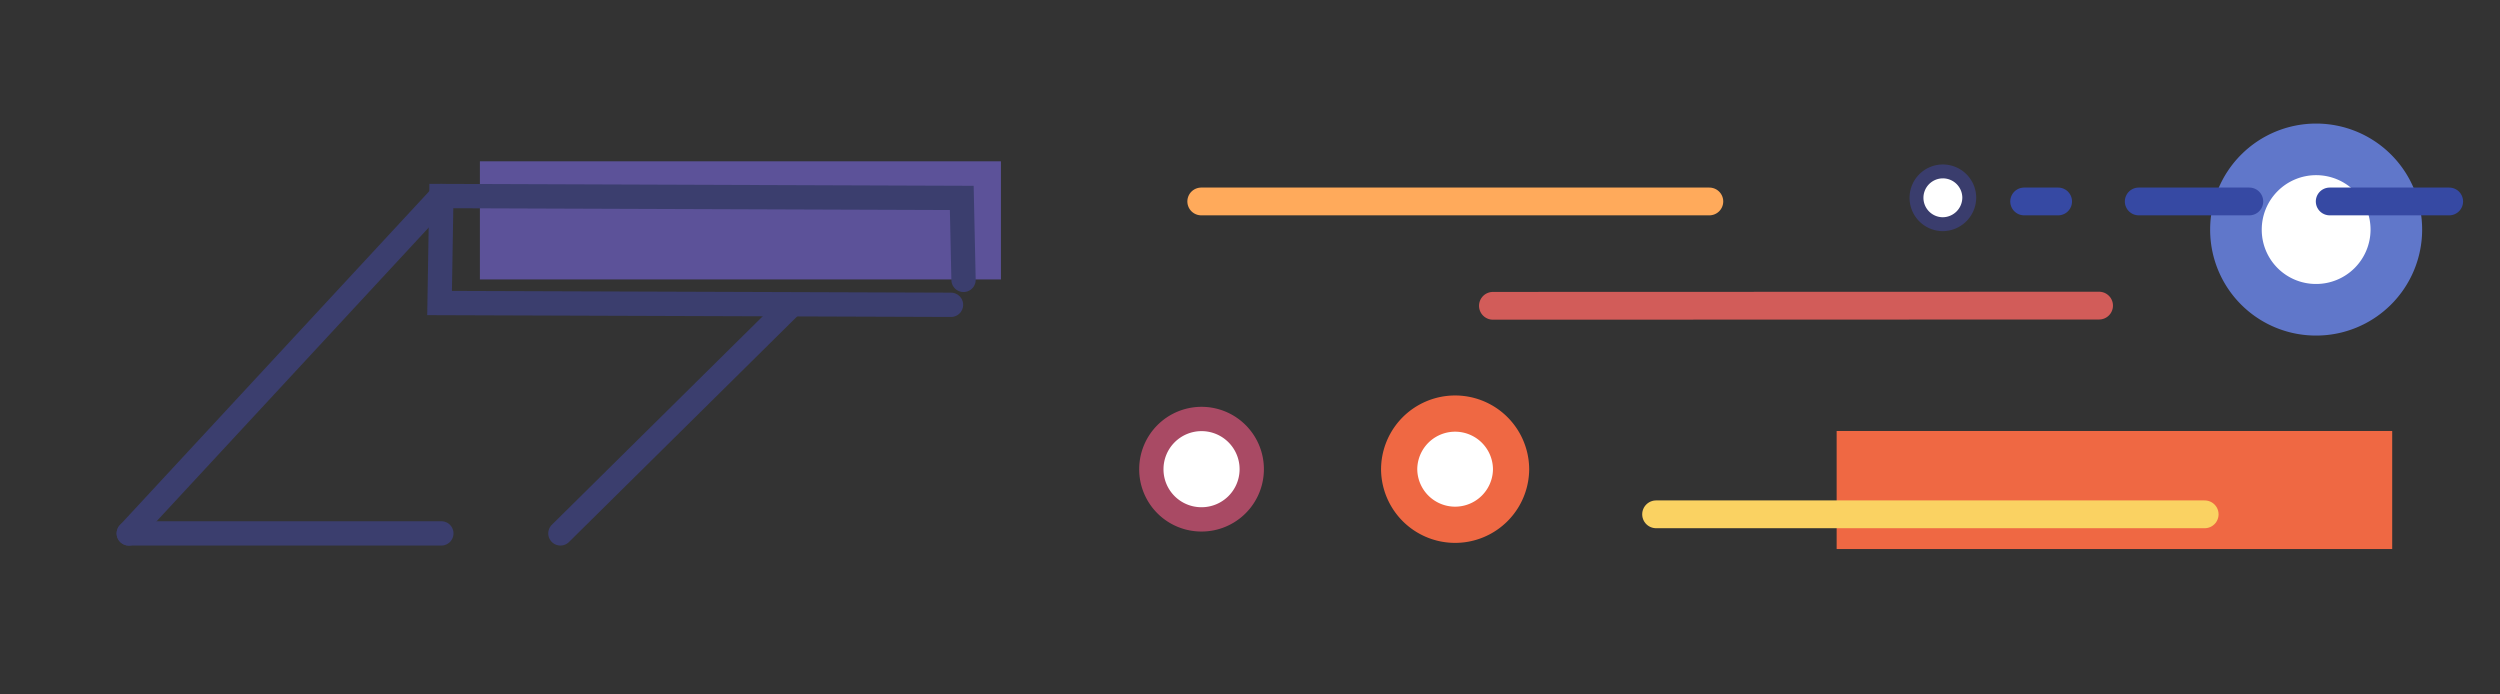 <svg xmlns="http://www.w3.org/2000/svg" width="720" height="200" viewBox="0 0 720 200"><rect x="0" y="0" width="720" height="200" fill="#333333" stroke="none"/><defs><style>.a,.c,.d,.i{fill:#fff;}.a{stroke:#6077ca;stroke-width:14.86px;}.a,.b,.d,.e,.h,.i{stroke-miterlimit:10;}.b,.e,.f,.h,.k{fill:none;stroke-linecap:round;}.b{stroke:#3649a3;}.b,.e,.f,.k{stroke-width:8px;}.c{stroke:#3a3d6d;stroke-width:4px;}.d{stroke:#ef6843;stroke-width:10.43px;}.e{stroke:#d25c59;}.f{stroke:#ffaa5b;}.f,.k{stroke-linejoin:round;}.g{fill:#5c5299;}.h{stroke:#3b3e6e;}.h,.i{stroke-width:7px;}.i{stroke:#a94a64;}.j{fill:#ef6843;}.k{stroke:#fad262;}</style></defs><title>home-bg-mobile-top</title><path class="a" d="M666.914,89.211a23.097,23.097,0,1,0-22.961-23.097A23.029,23.029,0,0,0,666.914,89.211Z"/><path class="b" d="M670.953,58.018h34.414"/><path class="b" d="M615.953,58.018h31.853"/><path class="b" d="M582.953,58.018h9.791"/><path class="c" d="M567.146,56.792a7.598,7.598,0,1,0-7.596,7.774A7.686,7.686,0,0,0,567.146,56.792Z"/><path class="d" d="M402.958,135.018a16.116,16.116,0,1,0,32.232,0v.209a16.116,16.116,0,1,0-32.232,0"/><path class="e" d="M429.958,88.072l174.577-.054"/><path class="f" d="M345.958,58.018h146.336"/><path class="g" d="M288.268,46.458h-150.06v34.021h150.06Z"/><path class="h" d="M277.498,80.606,276.988,57l-149.88-.542-.51,30.813,147.29.515"/><path class="h" d="M127.108,56.458l-90.021,97.16"/><path class="h" d="M161.398,153.618l66.22-65.474"/><path class="i" d="M345.958,149.581a14.458,14.458,0,1,0-14.37-14.458A14.412,14.412,0,0,0,345.958,149.581Z"/><path class="h" d="M37.087,153.618h90.021"/><path class="j" d="M688.953,124.123h-160v34h160Z"/><path class="k" d="M476.954,148.123h157.995"/></svg>